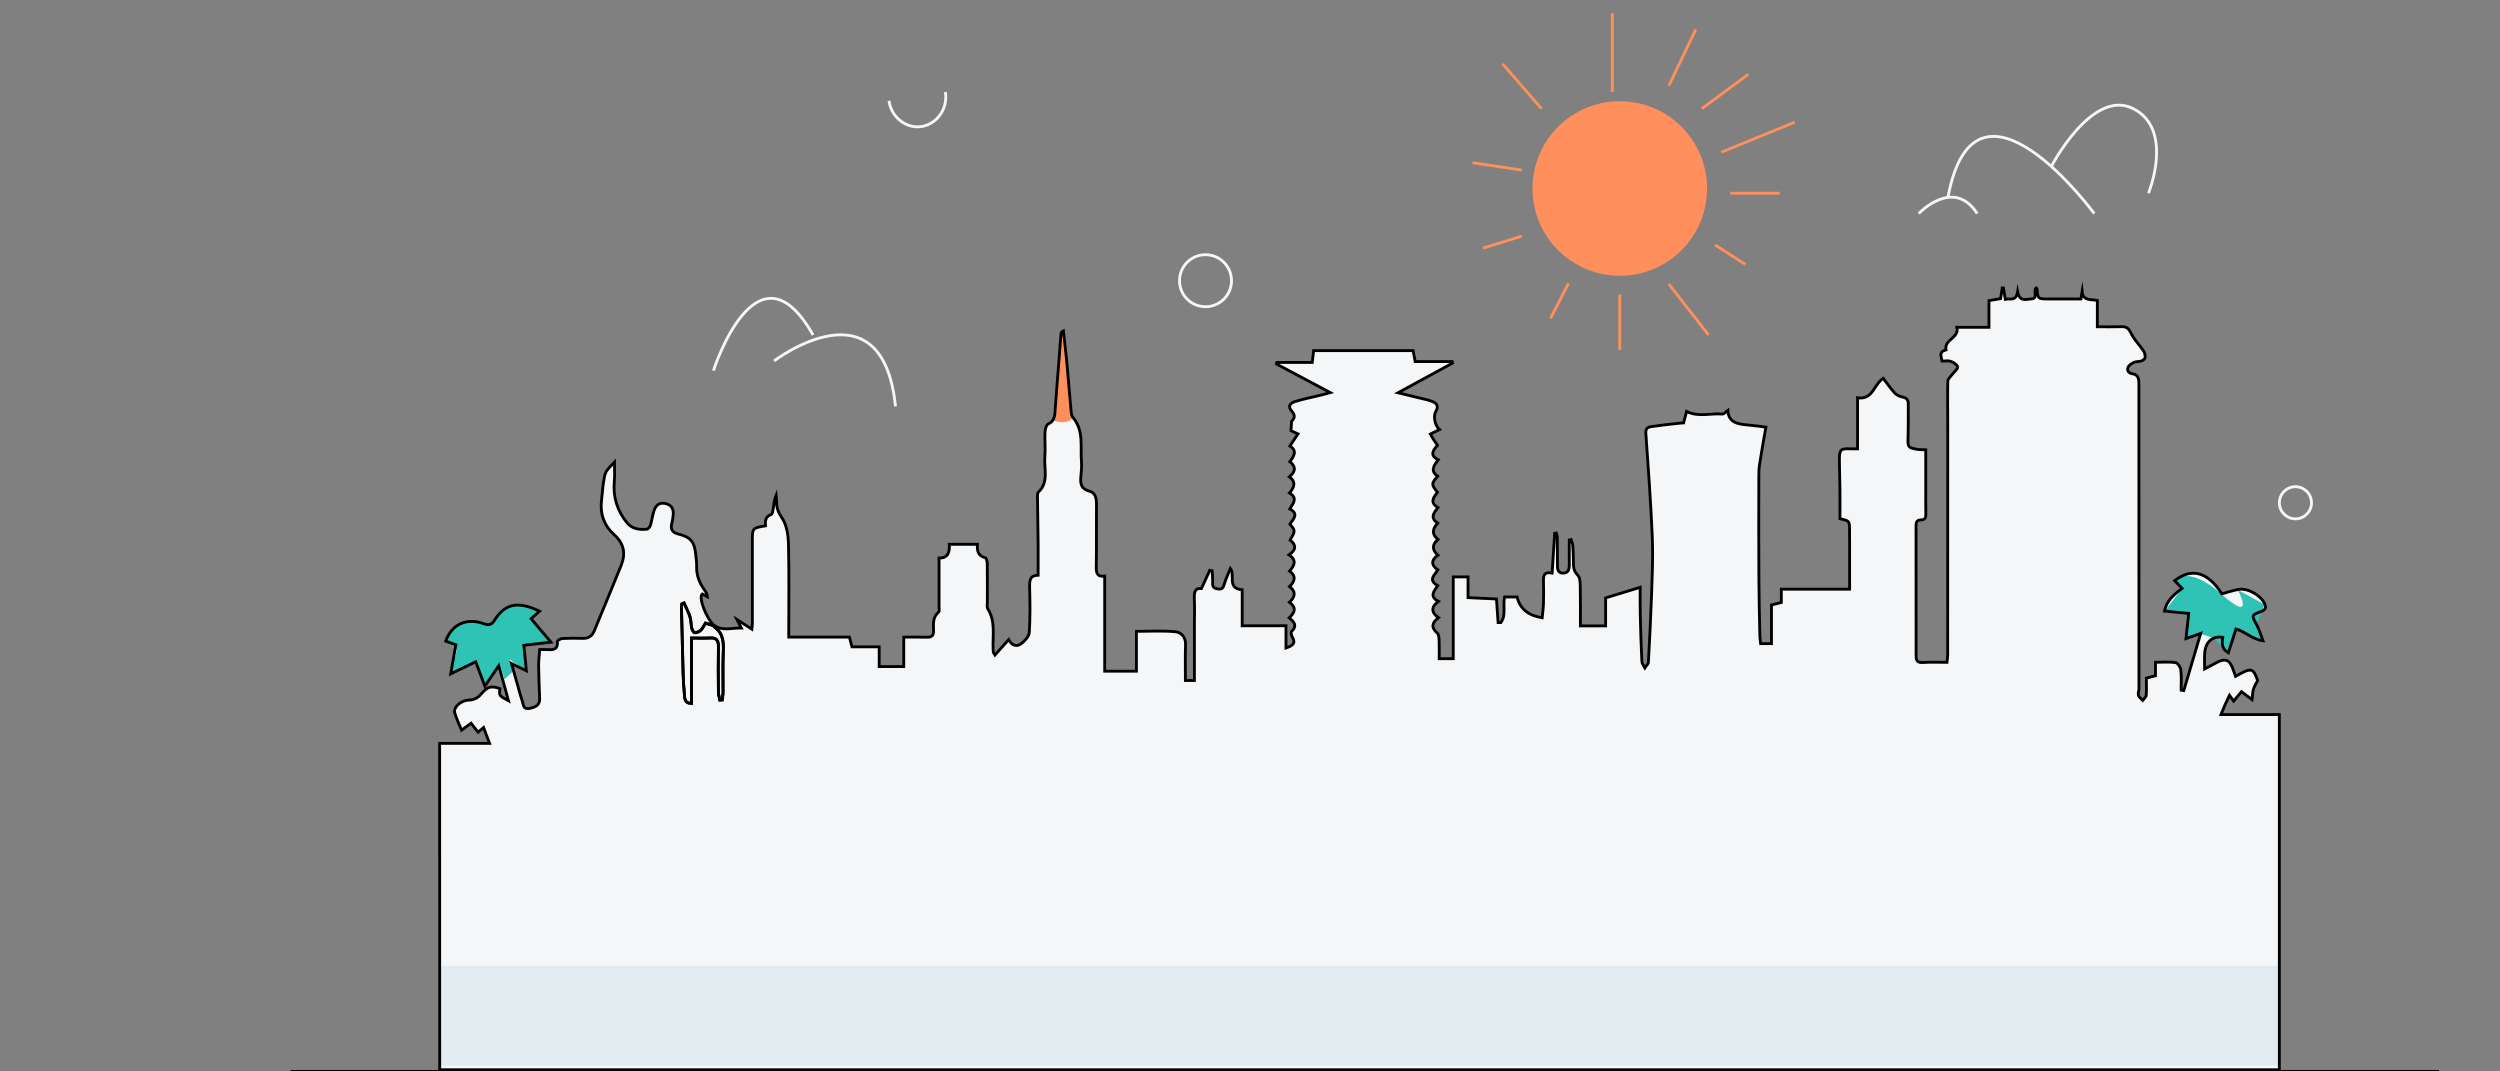 <?xml version="1.0" encoding="utf-8"?>
<!-- Generator: Adobe Illustrator 23.0.2, SVG Export Plug-In . SVG Version: 6.00 Build 0)  -->
<svg version="1.1" id="Layer_1" xmlns="http://www.w3.org/2000/svg" xmlns:xlink="http://www.w3.org/1999/xlink" x="0px" y="0px"
	 viewBox="0 0 3500 1500" style="enable-background:new 0 0 3500 1500;" xml:space="preserve">
<rect x="0" y="0" width="3500" height="1500" fill="#808080" stroke="none"/>
<style type="text/css">
	.st0{fill-rule:evenodd;clip-rule:evenodd;fill:#F5F6F7;}
	.st1{fill:#FF8F5C;}
	.st2{fill:#2FC3B6;}
	.st3{fill:#E1EBF0;}
	.st4{fill:#F5F6F7;}
	.st5{fill-rule:evenodd;clip-rule:evenodd;fill:none;stroke:#000000;stroke-width:4;stroke-miterlimit:10;}
	.st6{fill:#FFFFFF;stroke:#000000;stroke-width:4;stroke-miterlimit:10;}
	.st7{fill:#FF8F5C;stroke:#FF8F5C;stroke-width:4;stroke-miterlimit:10;}
	.st8{fill:none;stroke:#F5F6F7;stroke-width:4;stroke-miterlimit:10;}
</style>
<g>
	<g>
		<g>
			<path class="st0" d="M615.5,1040.7c22.7,0,45.5,0,69.9,0c-2.9-7.7-5.5-14.5-8.4-22.2c-2.9,2.5-5.1,4.3-7.7,6.6
				c-3.2-4.1-6.3-8.1-9.8-12.6c-4.6,3.4-8.8,6.4-13.3,9.7c-3.4-8.4-7.3-16.2-9.6-24.4c-2.1-7.5,8.4-17.3,20-17.7
				c8.3-0.3,13.4-3.9,18.2-9.7c7.6-9.2,13.5-10.5,25.1-6.3c-1.3,9.8-1.3,9.8,12,17c-4.5-16.4-8.8-31.9-13.6-49.3
				c-6.9,10.2-12.8,18.9-19.5,28.8c-4.4-11.8-8.4-22.3-12.8-34.1c-11.7,5.6-22.6,10.9-35,16.9c2.5-14.3,4.9-27.3,7.2-40.7
				c-5.1-1.9-9.7-3.6-14.2-5.2c8.3-23.2,28.8-33,52.7-24.5c7.6,2.7,11.3,2.3,15.7-4.8c15.7-24.9,34.6-26,63-12.5
				c-3.9,3.4-7.5,6.6-11.9,10.5c8.7,10.3,17.3,20.4,27.8,32.8c-13.9,1.6-25.6,3-37.9,4.4c1.1,11.5,2.2,22.8,3.5,35.7
				c-7.2-3.5-12.9-6.3-20.8-10.2c4,14.3,7.4,26.7,11,39.1c1.3,4.8,2.8,9.5,4.3,14.2c1.6,5,1.2,11.5,10.3,9.5
				c8.3-1.9,14.3-4.3,13.8-14.4c-0.7-15.1-1.2-30.3-1.4-45.4c-0.1-7.2,0.9-14.3,1.5-22.5c3.8,0,7.1-0.2,10.3,0
				c8.2,0.6,15.4,0.5,14.4-11.2c-0.1-1.3,4.5-4.2,7-4.3c9.5-0.5,19.1-0.5,28.7-0.2c8.1,0.3,13-3.4,16-10.6
				c12.5-30.5,25.3-60.8,37.6-91.4c6.5-16.1,4.4-30.4-9.5-42.9c-14.6-13.1-20.6-30.1-17.8-49.9c1-7.1,1.2-14.4,2.3-21.6
				c2.4-16.7,2.5-16.7,15.6-30.4c0,8.8,0.7,17.6-0.1,26.3c-2.2,22.2,3.8,41.7,17.8,58.8c7.3,8.8,17.5,9.9,27.9,8.8
				c1.9-0.2,4.3-3.4,4.9-5.7c1.9-6.3,2.6-12.9,4.6-19.1c2.2-6.9,6.1-12.7,14.9-11.3c8.4,1.3,12.8,6.3,12.4,14.7
				c-0.2,4.5-1,9.1-2.1,13.5c-1.9,7.8,0.4,12.6,8.7,14.6c17.8,4.4,23,10.7,24.9,29.3c0.6,5.6,1.3,11.2,1.2,16.7
				c-0.3,12.5,4.2,23.1,11.3,33c1.8,2.5,3.4,5.2,3.8,9c-2.4-1.3-4.9-2.6-7.3-3.9c-5.5,4.7,5.4,33.6,16.7,44.3c-4-1.2-8-2.4-12.2-3.8
				c-2.2,3.5-3.7,7.4-6.5,10c-2.1,2-5.8,3.5-8.6,3.3c-1.6-0.1-3.6-4-4.1-6.5c-1.2-5.1-0.9-10.6-2.4-15.6c-2.1-6.6-5.5-12.9-8.3-19.3
				c-1,0.4-2,0.8-3,1.2c-0.2,1.2-0.7,2.4-0.7,3.6c0.7,30.6,1.4,61.2,2.3,91.8c0.3,10.5,0.8,21,1.9,31.5c0.5,5.2-0.1,12.3,9.9,12.4
				c0-30.7,0-60.8,0-91.5c9.5,0,17.7,0.4,25.9-0.1c9.3-0.6,11.9,3.7,11.8,12.4c-0.4,21.1-0.2,42.2,0,63.3c0,3.7,1.3,7.5,2,11.2
				c1.1-0.1,2.2-0.1,3.3-0.2c0.4-3.7,1.2-7.4,1.2-11.1c0.1-17.8-0.5-35.6,0.2-53.4c0.6-14.5,1.1-28.3-12.6-37.8
				c-0.4-0.3-0.2-1.3-0.3-1.9c11.8,8.5,24.6,3.5,38.3,3.8c-2.1-4-3.6-7-6.1-11.8c7.7,5,13.6,8.8,20.8,13.4c0.3-3.6,0.7-5.7,0.7-7.8
				c0-38.3,0.1-76.6,0-114.9c0-18.8-0.2-18.8,18.3-21.9c-0.2-6.5-0.3-13.2,8.2-15.9c1.7-0.5,2.3-5.7,2.8-8.8
				c0.9-6.1,1.4-12.2,3.9-18.2c0.3,3.4,0.8,6.7,0.8,10.1c0,8.2,2.4,14.3,7.5,21.7c6.7,9.8,8.8,24.1,9.1,36.6
				c1,40.9,0.4,81.8,0.4,122.7c0,2.2,0,4.5,0,7.5c28.6,0,56.5,0,84.9,0c1.2,4.7,2.3,8.7,3.6,13.7c12.4,0,24.8,0,38.1,0
				c0,9.7,0,18.5,0,27.6c11.7,0,22.4,0,34.4,0c0-13.5,0-26.8,0-41.2c11.7,0,22.2-0.2,32.6,0.1c6.2,0.2,9.2-2.1,9.1-8.6
				c-0.1-9.4-1.6-19.2,7-26.5c1.4-1.2,0.7-5,0.7-7.6c0-22.4,0-44.8,0-68.1c13,0.2,15-8.8,14.3-19.3c13.5,0,26.2,0,39.4,0
				c-0.6,9.2,0.9,16.3,10.9,18.8c1.6,0.4,2.9,5.4,2.9,8.2c0.3,18.2,0.1,36.3,0.1,54.5c0,3-0.8,6.6,0.6,8.8
				c11.3,17.9,6.6,37.8,7.5,56.9c0.1,1.3,0.1,2.6,0.3,3.9c0.1,0.6,0.6,1.1,2.3,4c6.5-7.4,12.5-14.2,19.1-21.6
				c4.1,7.6,10.6,10.7,17,6.1c5.3-3.8,11.5-10.4,11.9-16.1c1.4-20.9,1.1-42,0.5-63c-0.3-12.4,1.5-16.6,11.9-17.2
				c0-14.7,0.1-29.4,0-44.2c-0.2-22.1-0.7-44.2-0.9-66.2c0-1.9,0-4.6,1.1-5.7c15.3-14.3,7.8-32.9,9.2-49.7c1-11.5-0.3-23.1,0.2-34.6
				c0.2-3.9,1.7-9.9,4.5-11.2c9.9-4.8,9.2-13.3,9.8-21.7c2.7-35.1,5.4-70.2,8.2-105.3c0.1-1.2,0.8-2.3,3.3-3.5
				c1.5,13.7,3.2,27.4,4.5,41.1c2.2,23.9,4.1,47.8,6.3,71.7c0.3,2.9,0.8,6.3,2.5,8.4c15.8,18.7,10.2,41.4,12,62.6
				c0.6,7.1-0.4,14.4-1,21.7c-0.7,9.5,1.2,16.2,12.3,19c7.8,1.9,9.7,9.6,9.7,17.6c-0.2,29.4,0.2,58.8-0.3,88.2
				c-0.1,8.6,1,14.4,11.8,13.1c0,44.4,0,88.2,0,133.1c14.9,0,29.2,0,44.4,0c0-17.8,0-36.1,0-55.8c18.9,0,37-1.2,54.8,0.6
				c7.4,0.7,14.3,7.1,14,17.6c-0.6,16.7-0.2,33.5-0.2,50.6c5.4,0,8.6,0,12.6,0c0-26,0-51.7,0-77.3c0-12.2,0.5-24.5-0.1-36.6
				c-0.4-9,0.4-15.9,10-14.9c4.2-9.2,7.9-17.3,11.6-25.4c1.1,0.2,2.2,0.4,3.3,0.6c0.3,5.9,1,11.8,0.7,17.6c-0.3,5.9,3,7.2,7.7,7.9
				c4.8,0.7,6.9-0.9,8.3-5.8c2.2-7.8,5.8-15.2,8.9-23c7.1,9.3-5.3,28.2,16.5,29.9c0,16.5,0,32.9,0,50.4c20.6,0,40.2,0,61.3,0
				c0,10.8,0,20.4,0,31.1c9.1-3.2,14.3-6.2,8.9-15.3c-1.3-2.2-2.3-6.8-1.2-7.8c8.7-8,3.6-13.6-3.2-19.2c8-7.1,10.6-14.2,0.4-21.7
				c7.8-7.3,9.7-14.7,0.1-22c7.6-7.4,9.6-14.7,0-21.8c6.8-7.5,10.6-14.8-0.7-22.6c10.1-6.8,10.4-14,1.5-20.6
				c7.5-13.1,7.5-13.1-0.3-22.5c4.4-6.6,13.3-14.2-0.2-21.1c4.9-8,11.5-15.4-0.4-22.4c6.8-7.9,9.6-15.4-0.2-22.7
				c8.8-7.1,9.8-14,0.7-21.2c6-7.6,10.6-15.3,0.1-21.8c3.9-5.8,7.4-11.1,11.3-17c-4.4-2-7.6-3.4-9.8-4.5c0.3-4.8,0.5-8.9,0.8-13
				c3.7-3.8,6.1-7.9,0.4-14.3c-6.7-7.5-1.5-11.7,5.1-13.7c12-3.6,24.3-6,36.5-9c3.1-0.8,6.2-1.6,12.3-3.3
				c-26.7-14.2-51.1-27.2-75.4-40.1c0.2-0.7,0.4-1.5,0.6-2.2c16.2,0,32.5,0,49.5,0c0.7-6,1.3-11.1,1.9-16.5c46.4,0,92.5,0,139.3,0
				c0.9,4.7,1.8,9.4,2.9,15.3c17.3,0,34.5,0,51.8,0c0.2,0.7,0.3,1.5,0.5,2.2c-24.6,13.4-49.3,26.8-76.3,41.5
				c13.3,3.2,24.1,5.8,35,8.5c3.8,0.9,7.7,1.7,11.4,3.1c7.2,2.6,11.4,6.2,6.4,14.7c-4,6.8-0.8,20.1,5.2,25.2c-4.1,2-8.1,4-12.7,6.3
				c1.6,2.8,2.9,5.4,4.5,7.8c1.6,2.5,3.4,4.9,5.4,7.8c-5.6,6.8-11.9,14,1.1,20.4c-6.4,8.1-11.4,15.8-0.9,23c-9,10.9-9,11.2-0.2,22.6
				c-5.5,6.9-11.3,14.2,0.7,21.3c-5.6,7.2-11.7,14.3-0.3,21.9c-7.3,7.5-9,15.1,0.2,22.8c-7.9,6.9-8.8,14.1,0,22
				c-9.4,6.5-9.9,13.6-0.1,20.6c-4.5,7.2-14.3,14.3-0.1,21.9c-4.8,7.5-12.6,15.1,0.9,22.1c-10.4,7.9-10.3,15.6,0.1,22.8
				c-9.1,7-10.8,13.7-1.8,21.5c2.2,1.9,2.5,6.5,2.7,10c0.4,8.5,0.1,17,0.1,26c6.8,0,12.6,0,19.7,0c0-37.7,0-75.8,0-114.5
				c7.3,0,13.4,0,20.7,0c0,9.2,0,18.6,0,29c13.8,0.6,26.5,1.2,39.8,1.9c0.8,11,1.5,22,2.3,33c1.3,0,2.6,0,3.9,0
				c7.7-10.6,2.4-23.7,5.2-35.8c5.8,0,11.6,0,17.5,0c3.7,16,15.3,26,35.1,29.1c0.6-6.7,1.6-13.4,1.8-20c0.3-9.9,0.3-19.8,0-29.7
				c-0.2-8-0.3-15.4,12.1-12.9c1.3-19.3,2.4-37.5,3.6-55.7c0.8-0.1,1.6-0.1,2.3-0.2c0.5,1.9,1.3,3.8,1.3,5.7
				c0.2,13.5,0.2,27.1,0.3,40.6c0,5.6,1.7,10,8.3,9.7c6.5-0.2,8.1-4.7,8.2-10.2c0.1-12.1,0-24.1,0-36.2c0.8-0.2,1.7-0.4,2.5-0.6
				c0.8,2.7,2.2,5.4,2.4,8.2c0.6,7.2,0.8,14.5,0.9,21.7c0,7.2-0.2,13.8,6,19.9c3.3,3.2,3.5,10.4,3.6,15.8
				c0.4,18.3,0.2,36.6,0.2,55.3c13.3,0,23.8,0,35.3,0c0-13.6,0-26.9,0-39.2c16.5-5.1,31.7-9.7,48.4-14.8c0,13.7-0.2,25.8,0.1,37.9
				c0.5,22.1,1.2,44.1,2.3,66.2c0.1,2.9,2.7,5.7,4.2,8.6c1.7-2.7,4.8-5.3,4.9-8c1.7-31.2,3.3-62.4,4.4-93.7
				c0.9-26.7,2.2-53.4,1.1-80.1c-2.1-48.9-5.6-97.8-9.1-146.7c-0.5-6.9,3.2-8.5,7.4-9.2c13.3-2,26.7-3.3,40-4.8
				c1.6-0.2,3.3-0.2,5.5-0.4c1.6-6,3.1-11.9,4.2-16.1c16.2,8.4,33.7,2.3,50.2,3.7c2.2,0.2,4.8-3.3,7.5-5.3
				c0.8,18.3,15.3,19.5,29.9,20.8c8.1,0.7,16.3,1.9,23.4,2.8c-3.1,17.9-6.3,35.2-8.9,52.5c-1,6.5-1,13.1-1,19.7
				c-0.1,46.9-0.2,93.8,0.1,140.7c0.1,26.7,0.8,53.3,1.4,80c0.1,3.2,0.7,6.4,1.1,10.2c5.1,0,9.5,0,15.1,0c0-17.9,0-35.9,0-54.1
				c5-1.2,9-2.3,13.8-3.5c0-5.8,0-11.7,0-18.6c32,0,63.1,0,95.6,0c0-14.5,0-27.9,0-41.3c0-14.2,0.1-28.4-0.1-42.6
				c-0.1-11.7-0.2-11.7-13.4-14.8c0-12.8,0.1-26.2,0-39.5c-0.2-14.2-0.7-28.3-0.8-42.5c-0.1-15,1.6-16.5,16.3-15.8
				c2.6,0.1,5.2,0,9.1,0c0-23.7,0-46.9,0-71.4c21.8,3.1,22.6-18.8,36-27.3c5.1,6.7,10.1,14,16,20.5c2.5,2.7,6.6,4.9,10.2,5.5
				c6,1,8.9,3.8,8.8,9.7c-0.1,15.8,0.2,31.7-0.3,47.5c-0.4,12.8-0.1,13.9,12.3,16.1c3.8,0.7,7.7,0.4,12.5,0.7c0,19.4,0,38.9,0,58.3
				c0,10.2-0.1,20.5,0.1,30.7c0.1,5.1-0.2,9.3-7,9.2c-5.6,0-6.8,3.6-6.7,8.6c0.1,60.8,0.1,121.5,0.1,182.3c0,6.7,2.5,9.2,9.6,8.7
				c10.8-0.7,21.7-0.2,33.6-0.2c0.4-3.9,0.9-7.4,1-10.9c0.1-107.9,0.1-215.9,0.1-323.8c0-19.7-0.4-39.4,0.1-59.1
				c0.1-3.3,4.2-6.5,6.5-9.6c2.6-3.5,7.6-7.1,7.2-10.2c-0.4-3-5.7-6.4-9.6-7.8c-3.4-1.3-7.8-0.3-12.1-0.3
				c-1.3-6.6-4.8-12.9,4.6-15.5c0.3-0.1,0.9-0.3,0.9-0.3c-3.1-14.6,18.8-16.2,15.1-31.6c15.1,0,29.5,0,45,0c0-13,0-25,0-37.3
				c6.1-1.1,11.2-1.9,16.3-2.8c0.8-5,1.5-9.9,2.3-14.9c0.5,0,1,0,1.6,0c0.9,5,1.7,10,2.7,15.8c6.2-1.8,14.8,3.9,17.2-10.5
				c2.8,14.9,12.4,10.2,19,10c10.4-0.3,2.2-11.1,6.9-15.3c0.5,0.4,1.2,0.6,1.3,1c1.1,14.3,1.1,14.3,15.6,14.4c15.1,0,30.2,0,45.8,0
				c0.6-3.7,1.2-6.9,1.7-10c1.4,13,12.4,10.2,21.3,12c0,12.2,0,23.9,0,36.9c12.1,0,23.2,0.2,34.3-0.1c6.9-0.2,9.8,2.8,12.9,9.2
				c4.2,8.8,11.7,16.1,17.3,24.4c1.8,2.6,2.6,6.4,2.4,9.6c-0.1,1.7-2.9,4-5,4.7c-3.3,1.2-7.4,0.6-10.5,2c-3.3,1.5-7.3,4-8.4,7
				c-1.8,5,0.8,8.2,6.8,9.2c8.1,1.3,8.4,8.2,8.4,14.6c0,29,0,58.1,0,87.1c0,112.9,0.1,225.8,0.1,338.7c0,3.2-1.6,6.8-0.8,9.6
				c0.8,2.7,3.9,4.6,6,6.9c1.7-2.3,4.7-4.4,4.9-6.8c0.6-7.7,0.2-15.6,0.2-24.2c3.5-0.9,7.8-2.1,12.8-3.4c0-6.1,0-11.9,0-18.8
				c10,0,19.2-0.9,28.1,0.5c3,0.5,7,6.4,7.4,10.2c1.1,9.3,0.4,18.9,0.4,28.3c1.2,0.2,2.5,0.5,3.7,0.7c7.7-26,15.4-51.9,23.7-80.1
				c-7.5,2.7-13.4,4.8-20.6,7.3c1.3-12,2.5-22.9,3.8-35.3c-10.9-1.1-21.8-2.1-34-3.3c3.1-14.5,13.4-23.3,24.8-31.7
				c-3.8-4-7-7.4-10.4-10.9c22.1-17.2,45.1-14.3,66,18.5c7.5-2.1,15-4.5,22.7-6.1c13-2.7,32,7.9,37.5,20.5c2.4,5.5,0.1,8.3-5.3,10.3
				c-13.8,5.3-13.4,5.3-6.2,18.4c3.4,6.2,5.3,13.3,8.9,22.6c-15.4-2.1-24.5-12.9-37.8-16.5c-3.4,10.8-7,21.8-10.7,33.4
				c-9.6-5.6-9.1-13.7-7.8-21.8c-14.6-2.1-24.1,6.3-25.3,22.2c-0.5,6.7-0.1,13.5-0.1,22.1c5.8-3.1,10.1-5.1,14.2-7.5
				c14.7-8.5,21.1-6.1,26.2,9.8c0.9,2.7,1.9,5.3,2.9,8.1c22.2-12.7,24.6-12.1,30.9,5.8c-2.4,4.9-4.8,8.4-5.9,12.3
				c-1.2,4.3-1.2,8.9-1.8,14.5c-5.3-4-9.9-7.4-14.9-11.1c-3.8,4.6-7.2,8.6-11,13.1c-1.7-2.4-3.3-4.6-5.8-8.1
				c-2.5,5.2-4.4,9.2-6.2,13.2c-1.8,4.1-3.5,8.4-5.7,13.8c28,0,54.9,0,81.7,0c0,165.8,0,331.5,0,497.3c-858.5,0-1717,0-2575.5,0
				C615.5,1345.8,615.5,1193.2,615.5,1040.7z"/>
			<path class="st0" d="M999.6,875.9c0.1,0.7-0.1,1.7,0.3,1.9c13.7,9.5,13.2,23.3,12.6,37.8c-0.7,17.8-0.1,35.6-0.2,53.4
				c0,3.7-0.8,7.4-1.2,11.1c-1.1,0.1-2.2,0.1-3.3,0.2c-0.7-3.7-2-7.5-2-11.2c-0.2-21.1-0.4-42.2,0-63.3c0.2-8.7-2.4-13-11.8-12.4
				c-8.2,0.5-16.4,0.1-25.9,0.1c0,30.7,0,60.8,0,91.5c-10-0.1-9.4-7.2-9.9-12.4c-1.1-10.4-1.6-21-1.9-31.5
				c-0.9-30.6-1.6-61.2-2.3-91.8c0-1.2,0.4-2.4,0.7-3.6c1-0.4,2-0.8,3-1.2c2.8,6.4,6.2,12.7,8.3,19.3c1.6,4.9,1.3,10.5,2.4,15.6
				c0.6,2.5,2.6,6.4,4.1,6.5c2.8,0.2,6.5-1.3,8.6-3.3c2.7-2.6,4.3-6.5,6.5-10c4.3,1.3,8.3,2.5,12.2,3.8
				C999.9,876.2,999.6,875.9,999.6,875.9z"/>
		</g>
	</g>
</g>
<path class="st1" d="M1488.7,463.6c-3.3,3.5-14.8,124.9-14.8,124.9s19.5,7.9,28.1-3.8L1488.7,463.6z"/>
<path class="st2" d="M626.9,890.9c0,0,17.9-32.1,60.3-17.1c0,0,13.5-31.3,36.4-26.6c22.9,4.7,31.9,8.6,31.9,8.6l-11.9,10.5
	l27.8,32.8l-37.9,4.4l3.5,35.7l-23.6-16l5.6,16L706.4,951l-7.2-23.8l-20.4,33.4L666,926.5l-35,16.9l8.6-33.4L624,897.5L626.9,890.9z
	"/>
<path class="st2" d="M3080.7,887.4l-20.6,7.3l3.8-35.3l-34-3.3l24.8-31.7l-10.4-10.9c0,0,17.3-24.7,66,18.5
	c48.7,43.1,22.7-6.1,22.7-6.1l37.5,20.5l-11.5,28.7l8.9,22.6l-37.8-16.5l-10.7,33.4l-19.3-21L3080.7,887.4z"/>
<rect x="615.5" y="1294.4" class="st3" width="2575.5" height="197.3"/>
<rect x="615.5" y="1040.7" class="st4" width="2575.5" height="311.4"/>
<g>
	<g>
		<path class="st5" d="M615.5,1040.7c22.7,0,45.5,0,69.9,0c-2.9-7.7-5.5-14.5-8.4-22.2c-2.9,2.5-5.1,4.3-7.7,6.6
			c-3.2-4.1-6.3-8.1-9.8-12.6c-4.6,3.4-8.8,6.4-13.3,9.7c-3.4-8.4-7.3-16.2-9.6-24.4c-2.1-7.5,8.4-17.3,20-17.7
			c8.3-0.3,13.4-3.9,18.2-9.7c7.6-9.2,13.5-10.5,25.1-6.3c-1.3,9.8-1.3,9.8,12,17c-4.5-16.4-8.8-31.9-13.6-49.3
			c-6.9,10.2-12.8,18.9-19.5,28.8c-4.4-11.8-8.4-22.3-12.8-34.1c-11.7,5.6-22.6,10.9-35,16.9c2.5-14.3,4.9-27.3,7.2-40.7
			c-5.1-1.9-9.7-3.6-14.2-5.2c8.3-23.2,28.8-33,52.7-24.5c7.6,2.7,11.3,2.3,15.7-4.8c15.7-24.9,34.6-26,63-12.5
			c-3.9,3.4-7.5,6.6-11.9,10.5c8.7,10.3,17.3,20.4,27.8,32.8c-13.9,1.6-25.6,3-37.9,4.4c1.1,11.5,2.2,22.8,3.5,35.7
			c-7.2-3.5-12.9-6.3-20.8-10.2c4,14.3,7.4,26.7,11,39.1c1.3,4.8,2.8,9.5,4.3,14.2c1.6,5,1.2,11.5,10.3,9.5
			c8.3-1.9,14.3-4.3,13.8-14.4c-0.7-15.1-1.2-30.3-1.4-45.4c-0.1-7.2,0.9-14.3,1.5-22.5c3.8,0,7.1-0.2,10.3,0
			c8.2,0.6,15.4,0.5,14.4-11.2c-0.1-1.3,4.5-4.2,7-4.3c9.5-0.5,19.1-0.5,28.7-0.2c8.1,0.3,13-3.4,16-10.6
			c12.5-30.5,25.3-60.8,37.6-91.4c6.5-16.1,4.4-30.4-9.5-42.9c-14.6-13.1-20.6-30.1-17.8-49.9c1-7.1,1.2-14.4,2.3-21.6
			c2.4-16.7,2.5-16.7,15.6-30.4c0,8.8,0.7,17.6-0.1,26.3c-2.2,22.2,3.8,41.7,17.8,58.8c7.3,8.8,17.5,9.9,27.9,8.8
			c1.9-0.2,4.3-3.4,4.9-5.7c1.9-6.3,2.6-12.9,4.6-19.1c2.2-6.9,6.1-12.7,14.9-11.3c8.4,1.3,12.8,6.3,12.4,14.7
			c-0.2,4.5-1,9.1-2.1,13.5c-1.9,7.8,0.4,12.6,8.7,14.6c17.8,4.4,23,10.7,24.9,29.3c0.6,5.6,1.3,11.2,1.2,16.7
			c-0.3,12.5,4.2,23.1,11.3,33c1.8,2.5,3.4,5.2,3.8,9c-2.4-1.3-4.9-2.6-7.3-3.9c-5.5,4.7,5.4,33.6,16.7,44.3c-4-1.2-8-2.4-12.2-3.8
			c-2.2,3.5-3.7,7.4-6.5,10c-2.1,2-5.8,3.5-8.6,3.3c-1.6-0.1-3.6-4-4.1-6.5c-1.2-5.1-0.9-10.6-2.4-15.6c-2.1-6.6-5.5-12.9-8.3-19.3
			c-1,0.4-2,0.8-3,1.2c-0.2,1.2-0.7,2.4-0.7,3.6c0.7,30.6,1.4,61.2,2.3,91.8c0.3,10.5,0.8,21,1.9,31.5c0.5,5.2-0.1,12.3,9.9,12.4
			c0-30.7,0-60.8,0-91.5c9.5,0,17.7,0.4,25.9-0.1c9.3-0.6,11.9,3.7,11.8,12.4c-0.4,21.1-0.2,42.2,0,63.3c0,3.7,1.3,7.5,2,11.2
			c1.1-0.1,2.2-0.1,3.3-0.2c0.4-3.7,1.2-7.4,1.2-11.1c0.1-17.8-0.5-35.6,0.2-53.4c0.6-14.5,1.1-28.3-12.6-37.8
			c-0.4-0.3-0.2-1.3-0.3-1.9c11.8,8.5,24.6,3.5,38.3,3.8c-2.1-4-3.6-7-6.1-11.8c7.7,5,13.6,8.8,20.8,13.4c0.3-3.6,0.7-5.7,0.7-7.8
			c0-38.3,0.1-76.6,0-114.9c0-18.8-0.2-18.8,18.3-21.9c-0.2-6.5-0.3-13.2,8.2-15.9c1.7-0.5,2.3-5.7,2.8-8.8
			c0.9-6.1,1.4-12.2,3.9-18.2c0.3,3.4,0.8,6.7,0.8,10.1c0,8.2,2.4,14.3,7.5,21.7c6.7,9.8,8.8,24.1,9.1,36.6
			c1,40.9,0.4,81.8,0.4,122.7c0,2.2,0,4.5,0,7.5c28.6,0,56.5,0,84.9,0c1.2,4.7,2.3,8.7,3.6,13.7c12.4,0,24.8,0,38.1,0
			c0,9.7,0,18.5,0,27.6c11.7,0,22.4,0,34.4,0c0-13.5,0-26.8,0-41.2c11.7,0,22.2-0.2,32.6,0.1c6.2,0.2,9.2-2.1,9.1-8.6
			c-0.1-9.4-1.6-19.2,7-26.5c1.4-1.2,0.7-5,0.7-7.6c0-22.4,0-44.8,0-68.1c13,0.2,15-8.8,14.3-19.3c13.5,0,26.2,0,39.4,0
			c-0.6,9.2,0.9,16.3,10.9,18.8c1.6,0.4,2.9,5.4,2.9,8.2c0.3,18.2,0.1,36.3,0.1,54.5c0,3-0.8,6.6,0.6,8.8
			c11.3,17.9,6.6,37.8,7.5,56.9c0.1,1.3,0.1,2.6,0.3,3.9c0.1,0.6,0.6,1.1,2.3,4c6.5-7.4,12.5-14.2,19.1-21.6
			c4.1,7.6,10.6,10.7,17,6.1c5.3-3.8,11.5-10.4,11.9-16.1c1.4-20.9,1.1-42,0.5-63c-0.3-12.4,1.5-16.6,11.9-17.2
			c0-14.7,0.1-29.4,0-44.2c-0.2-22.1-0.7-44.2-0.9-66.2c0-1.9,0-4.6,1.1-5.7c15.3-14.3,7.8-32.9,9.2-49.7c1-11.5-0.3-23.1,0.2-34.6
			c0.2-3.9,1.7-9.9,4.5-11.2c9.9-4.8,9.2-13.3,9.8-21.7c2.7-35.1,5.4-70.2,8.2-105.3c0.1-1.2,0.8-2.3,3.3-3.5
			c1.5,13.7,3.2,27.4,4.5,41.1c2.2,23.9,4.1,47.8,6.3,71.7c0.3,2.9,0.8,6.3,2.5,8.4c15.8,18.7,10.2,41.4,12,62.6
			c0.6,7.1-0.4,14.4-1,21.7c-0.7,9.5,1.2,16.2,12.3,19c7.8,1.9,9.7,9.6,9.7,17.6c-0.2,29.4,0.2,58.8-0.3,88.2
			c-0.1,8.6,1,14.4,11.8,13.1c0,44.4,0,88.2,0,133.1c14.9,0,29.2,0,44.4,0c0-17.8,0-36.1,0-55.8c18.9,0,37-1.2,54.8,0.6
			c7.4,0.7,14.3,7.1,14,17.6c-0.6,16.7-0.2,33.5-0.2,50.6c5.4,0,8.6,0,12.6,0c0-26,0-51.7,0-77.3c0-12.2,0.5-24.5-0.1-36.6
			c-0.4-9,0.4-15.9,10-14.9c4.2-9.2,7.9-17.3,11.6-25.4c1.1,0.2,2.2,0.4,3.3,0.6c0.3,5.9,1,11.8,0.7,17.6c-0.3,5.9,3,7.2,7.7,7.9
			c4.8,0.7,6.9-0.9,8.3-5.8c2.2-7.8,5.8-15.2,8.9-23c7.1,9.3-5.3,28.2,16.5,29.9c0,16.5,0,32.9,0,50.4c20.6,0,40.2,0,61.3,0
			c0,10.8,0,20.4,0,31.1c9.1-3.2,14.3-6.2,8.9-15.3c-1.3-2.2-2.3-6.8-1.2-7.8c8.7-8,3.6-13.6-3.2-19.2c8-7.1,10.6-14.2,0.4-21.7
			c7.8-7.3,9.7-14.7,0.1-22c7.6-7.4,9.6-14.7,0-21.8c6.8-7.5,10.6-14.8-0.7-22.6c10.1-6.8,10.4-14,1.5-20.6
			c7.5-13.1,7.5-13.1-0.3-22.5c4.4-6.6,13.3-14.2-0.2-21.1c4.9-8,11.5-15.4-0.4-22.4c6.8-7.9,9.6-15.4-0.2-22.7
			c8.8-7.1,9.8-14,0.7-21.2c6-7.6,10.6-15.3,0.1-21.8c3.9-5.8,7.4-11.1,11.3-17c-4.4-2-7.6-3.4-9.8-4.5c0.3-4.8,0.5-8.9,0.8-13
			c3.7-3.8,6.1-7.9,0.4-14.3c-6.7-7.5-1.5-11.7,5.1-13.7c12-3.6,24.3-6,36.5-9c3.1-0.8,6.2-1.6,12.3-3.3
			c-26.7-14.2-51.1-27.2-75.4-40.1c0.2-0.7,0.4-1.5,0.6-2.2c16.2,0,32.5,0,49.5,0c0.7-6,1.3-11.1,1.9-16.5c46.4,0,92.5,0,139.3,0
			c0.9,4.7,1.8,9.4,2.9,15.3c17.3,0,34.5,0,51.8,0c0.2,0.7,0.3,1.5,0.5,2.2c-24.6,13.4-49.3,26.8-76.3,41.5
			c13.3,3.2,24.1,5.8,35,8.5c3.8,0.9,7.7,1.7,11.4,3.1c7.2,2.6,11.4,6.2,6.4,14.7c-4,6.8-0.8,20.1,5.2,25.2c-4.1,2-8.1,4-12.7,6.3
			c1.6,2.8,2.9,5.4,4.5,7.8c1.6,2.5,3.4,4.9,5.4,7.8c-5.6,6.8-11.9,14,1.1,20.4c-6.4,8.1-11.4,15.8-0.9,23c-9,10.9-9,11.2-0.2,22.6
			c-5.5,6.9-11.3,14.2,0.7,21.3c-5.6,7.2-11.7,14.3-0.3,21.9c-7.3,7.5-9,15.1,0.2,22.8c-7.9,6.9-8.8,14.1,0,22
			c-9.4,6.5-9.9,13.6-0.1,20.6c-4.5,7.2-14.3,14.3-0.1,21.9c-4.8,7.5-12.6,15.1,0.9,22.1c-10.4,7.9-10.3,15.6,0.1,22.8
			c-9.1,7-10.8,13.7-1.8,21.5c2.2,1.9,2.5,6.5,2.7,10c0.4,8.5,0.1,17,0.1,26c6.8,0,12.6,0,19.7,0c0-37.7,0-75.8,0-114.5
			c7.3,0,13.4,0,20.7,0c0,9.2,0,18.6,0,29c13.8,0.6,26.5,1.2,39.8,1.9c0.8,11,1.5,22,2.3,33c1.3,0,2.6,0,3.9,0
			c7.7-10.6,2.4-23.7,5.2-35.8c5.8,0,11.6,0,17.5,0c3.7,16,15.3,26,35.1,29.1c0.6-6.7,1.6-13.4,1.8-20c0.3-9.9,0.3-19.8,0-29.7
			c-0.2-8-0.3-15.4,12.1-12.9c1.3-19.3,2.4-37.5,3.6-55.7c0.8-0.1,1.6-0.1,2.3-0.2c0.5,1.9,1.3,3.8,1.3,5.7
			c0.2,13.5,0.2,27.1,0.3,40.6c0,5.6,1.7,10,8.3,9.7c6.5-0.2,8.1-4.7,8.2-10.2c0.1-12.1,0-24.1,0-36.2c0.8-0.2,1.7-0.4,2.5-0.6
			c0.8,2.7,2.2,5.4,2.4,8.2c0.6,7.2,0.8,14.5,0.9,21.7c0,7.2-0.2,13.8,6,19.9c3.3,3.2,3.5,10.4,3.6,15.8c0.4,18.3,0.2,36.6,0.2,55.3
			c13.3,0,23.8,0,35.3,0c0-13.6,0-26.9,0-39.2c16.5-5.1,31.7-9.7,48.4-14.8c0,13.7-0.2,25.8,0.1,37.9c0.5,22.1,1.2,44.1,2.3,66.2
			c0.1,2.9,2.7,5.7,4.2,8.6c1.7-2.7,4.8-5.3,4.9-8c1.7-31.2,3.3-62.4,4.4-93.7c0.9-26.7,2.2-53.4,1.1-80.1
			c-2.1-48.9-5.6-97.8-9.1-146.7c-0.5-6.9,3.2-8.5,7.4-9.2c13.3-2,26.7-3.3,40-4.8c1.6-0.2,3.3-0.2,5.5-0.4c1.6-6,3.1-11.9,4.2-16.1
			c16.2,8.4,33.7,2.3,50.2,3.7c2.2,0.2,4.8-3.3,7.5-5.3c0.8,18.3,15.3,19.5,29.9,20.8c8.1,0.7,16.3,1.9,23.4,2.8
			c-3.1,17.9-6.3,35.2-8.9,52.5c-1,6.5-1,13.1-1,19.7c-0.1,46.9-0.2,93.8,0.1,140.7c0.1,26.7,0.8,53.3,1.4,80
			c0.1,3.2,0.7,6.4,1.1,10.2c5.1,0,9.5,0,15.1,0c0-17.9,0-35.9,0-54.1c5-1.2,9-2.3,13.8-3.5c0-5.8,0-11.7,0-18.6c32,0,63.1,0,95.6,0
			c0-14.5,0-27.9,0-41.3c0-14.2,0.1-28.4-0.1-42.6c-0.1-11.7-0.2-11.7-13.4-14.8c0-12.8,0.1-26.2,0-39.5
			c-0.2-14.2-0.7-28.3-0.8-42.5c-0.1-15,1.6-16.5,16.3-15.8c2.6,0.1,5.2,0,9.1,0c0-23.7,0-46.9,0-71.4c21.8,3.1,22.6-18.8,36-27.3
			c5.1,6.7,10.1,14,16,20.5c2.5,2.7,6.6,4.9,10.2,5.5c6,1,8.9,3.8,8.8,9.7c-0.1,15.8,0.2,31.7-0.3,47.5
			c-0.4,12.8-0.1,13.9,12.3,16.1c3.8,0.7,7.7,0.4,12.5,0.7c0,19.4,0,38.9,0,58.3c0,10.2-0.1,20.5,0.1,30.7c0.1,5.1-0.2,9.3-7,9.2
			c-5.6,0-6.8,3.6-6.7,8.6c0.1,60.8,0.1,121.5,0.1,182.3c0,6.7,2.5,9.2,9.6,8.7c10.8-0.7,21.7-0.2,33.6-0.2c0.4-3.9,0.9-7.4,1-10.9
			c0.1-107.9,0.1-215.9,0.1-323.8c0-19.7-0.4-39.4,0.1-59.1c0.1-3.3,4.2-6.5,6.5-9.6c2.6-3.5,7.6-7.1,7.2-10.2
			c-0.4-3-5.7-6.4-9.6-7.8c-3.4-1.3-7.8-0.3-12.1-0.3c-1.3-6.6-4.8-12.9,4.6-15.5c0.3-0.1,0.9-0.3,0.9-0.3
			c-3.1-14.6,18.8-16.2,15.1-31.6c15.1,0,29.5,0,45,0c0-13,0-25,0-37.3c6.1-1.1,11.2-1.9,16.3-2.8c0.8-5,1.5-9.9,2.3-14.9
			c0.5,0,1,0,1.6,0c0.9,5,1.7,10,2.7,15.8c6.2-1.8,14.8,3.9,17.2-10.5c2.8,14.9,12.4,10.2,19,10c10.4-0.3,2.2-11.1,6.9-15.3
			c0.5,0.4,1.2,0.6,1.3,1c1.1,14.3,1.1,14.3,15.6,14.4c15.1,0,30.2,0,45.8,0c0.6-3.7,1.2-6.9,1.7-10c1.4,13,12.4,10.2,21.3,12
			c0,12.2,0,23.9,0,36.9c12.1,0,23.2,0.2,34.3-0.1c6.9-0.2,9.8,2.8,12.9,9.2c4.2,8.8,11.7,16.1,17.3,24.4c1.8,2.6,2.6,6.4,2.4,9.6
			c-0.1,1.7-2.9,4-5,4.7c-3.3,1.2-7.4,0.6-10.5,2c-3.3,1.5-7.3,4-8.4,7c-1.8,5,0.8,8.2,6.8,9.2c8.1,1.3,8.4,8.2,8.4,14.6
			c0,29,0,58.1,0,87.1c0,112.9,0.1,225.8,0.1,338.7c0,3.2-1.6,6.8-0.8,9.6c0.8,2.7,3.9,4.6,6,6.9c1.7-2.3,4.7-4.4,4.9-6.8
			c0.6-7.7,0.2-15.6,0.2-24.2c3.5-0.9,7.8-2.1,12.8-3.4c0-6.1,0-11.9,0-18.8c10,0,19.2-0.9,28.1,0.5c3,0.5,7,6.4,7.4,10.2
			c1.1,9.3,0.4,18.9,0.4,28.3c1.2,0.2,2.5,0.5,3.7,0.7c7.7-26,15.4-51.9,23.7-80.1c-7.5,2.7-13.4,4.8-20.6,7.3
			c1.3-12,2.5-22.9,3.8-35.3c-10.9-1.1-21.8-2.1-34-3.3c3.1-14.5,13.4-23.3,24.8-31.7c-3.8-4-7-7.4-10.4-10.9
			c22.1-17.2,45.1-14.3,66,18.5c7.5-2.1,15-4.5,22.7-6.1c13-2.7,32,7.9,37.5,20.5c2.4,5.5,0.1,8.3-5.3,10.3
			c-13.8,5.3-13.4,5.3-6.2,18.4c3.4,6.2,5.3,13.3,8.9,22.6c-15.4-2.1-24.5-12.9-37.8-16.5c-3.4,10.8-7,21.8-10.7,33.4
			c-9.6-5.6-9.1-13.7-7.8-21.8c-14.6-2.1-24.1,6.3-25.3,22.2c-0.5,6.7-0.1,13.5-0.1,22.1c5.8-3.1,10.1-5.1,14.2-7.5
			c14.7-8.5,21.1-6.1,26.2,9.8c0.9,2.7,1.9,5.3,2.9,8.1c22.2-12.7,24.6-12.1,30.9,5.8c-2.4,4.9-4.8,8.4-5.9,12.3
			c-1.2,4.3-1.2,8.9-1.8,14.5c-5.3-4-9.9-7.4-14.9-11.1c-3.8,4.6-7.2,8.6-11,13.1c-1.7-2.4-3.3-4.6-5.8-8.1
			c-2.5,5.2-4.4,9.2-6.2,13.2c-1.8,4.1-3.5,8.4-5.7,13.8c28,0,54.9,0,81.7,0c0,165.8,0,331.5,0,497.3c-858.5,0-1717,0-2575.5,0
			C615.5,1345.8,615.5,1193.2,615.5,1040.7z"/>
		<path class="st5" d="M999.6,875.9c0.1,0.7-0.1,1.7,0.3,1.9c13.7,9.5,13.2,23.3,12.6,37.8c-0.7,17.8-0.1,35.6-0.2,53.4
			c0,3.7-0.8,7.4-1.2,11.1c-1.1,0.1-2.2,0.1-3.3,0.2c-0.7-3.7-2-7.5-2-11.2c-0.2-21.1-0.4-42.2,0-63.3c0.2-8.7-2.4-13-11.8-12.4
			c-8.2,0.5-16.4,0.1-25.9,0.1c0,30.7,0,60.8,0,91.5c-10-0.1-9.4-7.2-9.9-12.4c-1.1-10.4-1.6-21-1.9-31.5
			c-0.9-30.6-1.6-61.2-2.3-91.8c0-1.2,0.4-2.4,0.7-3.6c1-0.4,2-0.8,3-1.2c2.8,6.4,6.2,12.7,8.3,19.3c1.6,4.9,1.3,10.5,2.4,15.6
			c0.6,2.5,2.6,6.4,4.1,6.5c2.8,0.2,6.5-1.3,8.6-3.3c2.7-2.6,4.3-6.5,6.5-10c4.3,1.3,8.3,2.5,12.2,3.8
			C999.9,876.2,999.6,875.9,999.6,875.9z"/>
	</g>
</g>
<line class="st6" x1="406.9" y1="1500" x2="3414.6" y2="1500"/>
<circle class="st1" cx="2267.7" cy="263.9" r="122.2"/>
<line class="st7" x1="2257.2" y1="18.4" x2="2257.2" y2="128.7"/>
<line class="st7" x1="2267.7" y1="412.4" x2="2267.7" y2="490"/>
<line class="st7" x1="2422.4" y1="270.5" x2="2491.7" y2="270.5"/>
<line class="st7" x1="2158.1" y1="152.2" x2="2103.6" y2="89.3"/>
<line class="st7" x1="2130.8" y1="330.5" x2="2076.3" y2="347.3"/>
<line class="st7" x1="2195.9" y1="396.5" x2="2170.7" y2="445.8"/>
<line class="st7" x1="2382.5" y1="152.2" x2="2447.6" y2="104"/>
<line class="st7" x1="2336.4" y1="119.9" x2="2374.2" y2="41.1"/>
<line class="st7" x1="2130.8" y1="238.2" x2="2061.6" y2="227.8"/>
<line class="st7" x1="2336.4" y1="397.7" x2="2392" y2="469"/>
<line class="st7" x1="2401.2" y1="343" x2="2443.6" y2="370.2"/>
<line class="st7" x1="2409.8" y1="213.1" x2="2512.6" y2="171.1"/>
<circle class="st8" cx="1687.7" cy="393" r="36.4"/>
<path class="st8" d="M1083.7,505.3c0,0,151.7-115.3,170,63.7"/>
<path class="st8" d="M998.8,518.9c0,0,60.6-189.5,139.5-49.9"/>
<path class="st8" d="M2686.2,299c0,0,48.6-51.6,81.9,0"/>
<path class="st8" d="M2932,299c0,0-166.9-227.3-204.9-22.6"/>
<path class="st8" d="M3007.9,270.5c0,0,36.4-88.9-21.2-118.3S2871.9,233,2871.9,233"/>
<path class="st8" d="M3236.1,703.9c0,12.4-10.1,22.5-22.5,22.5s-22.5-10.1-22.5-22.5c0-12.4,10.1-22.5,22.5-22.5
	S3236.1,691.4,3236.1,703.9z"/>
<path class="st8" d="M1244.6,141.1c2.9,22.2,22.4,37.8,42.5,36.4c22.4-1.5,40.6-23.8,36.4-48.6"/>
</svg>
